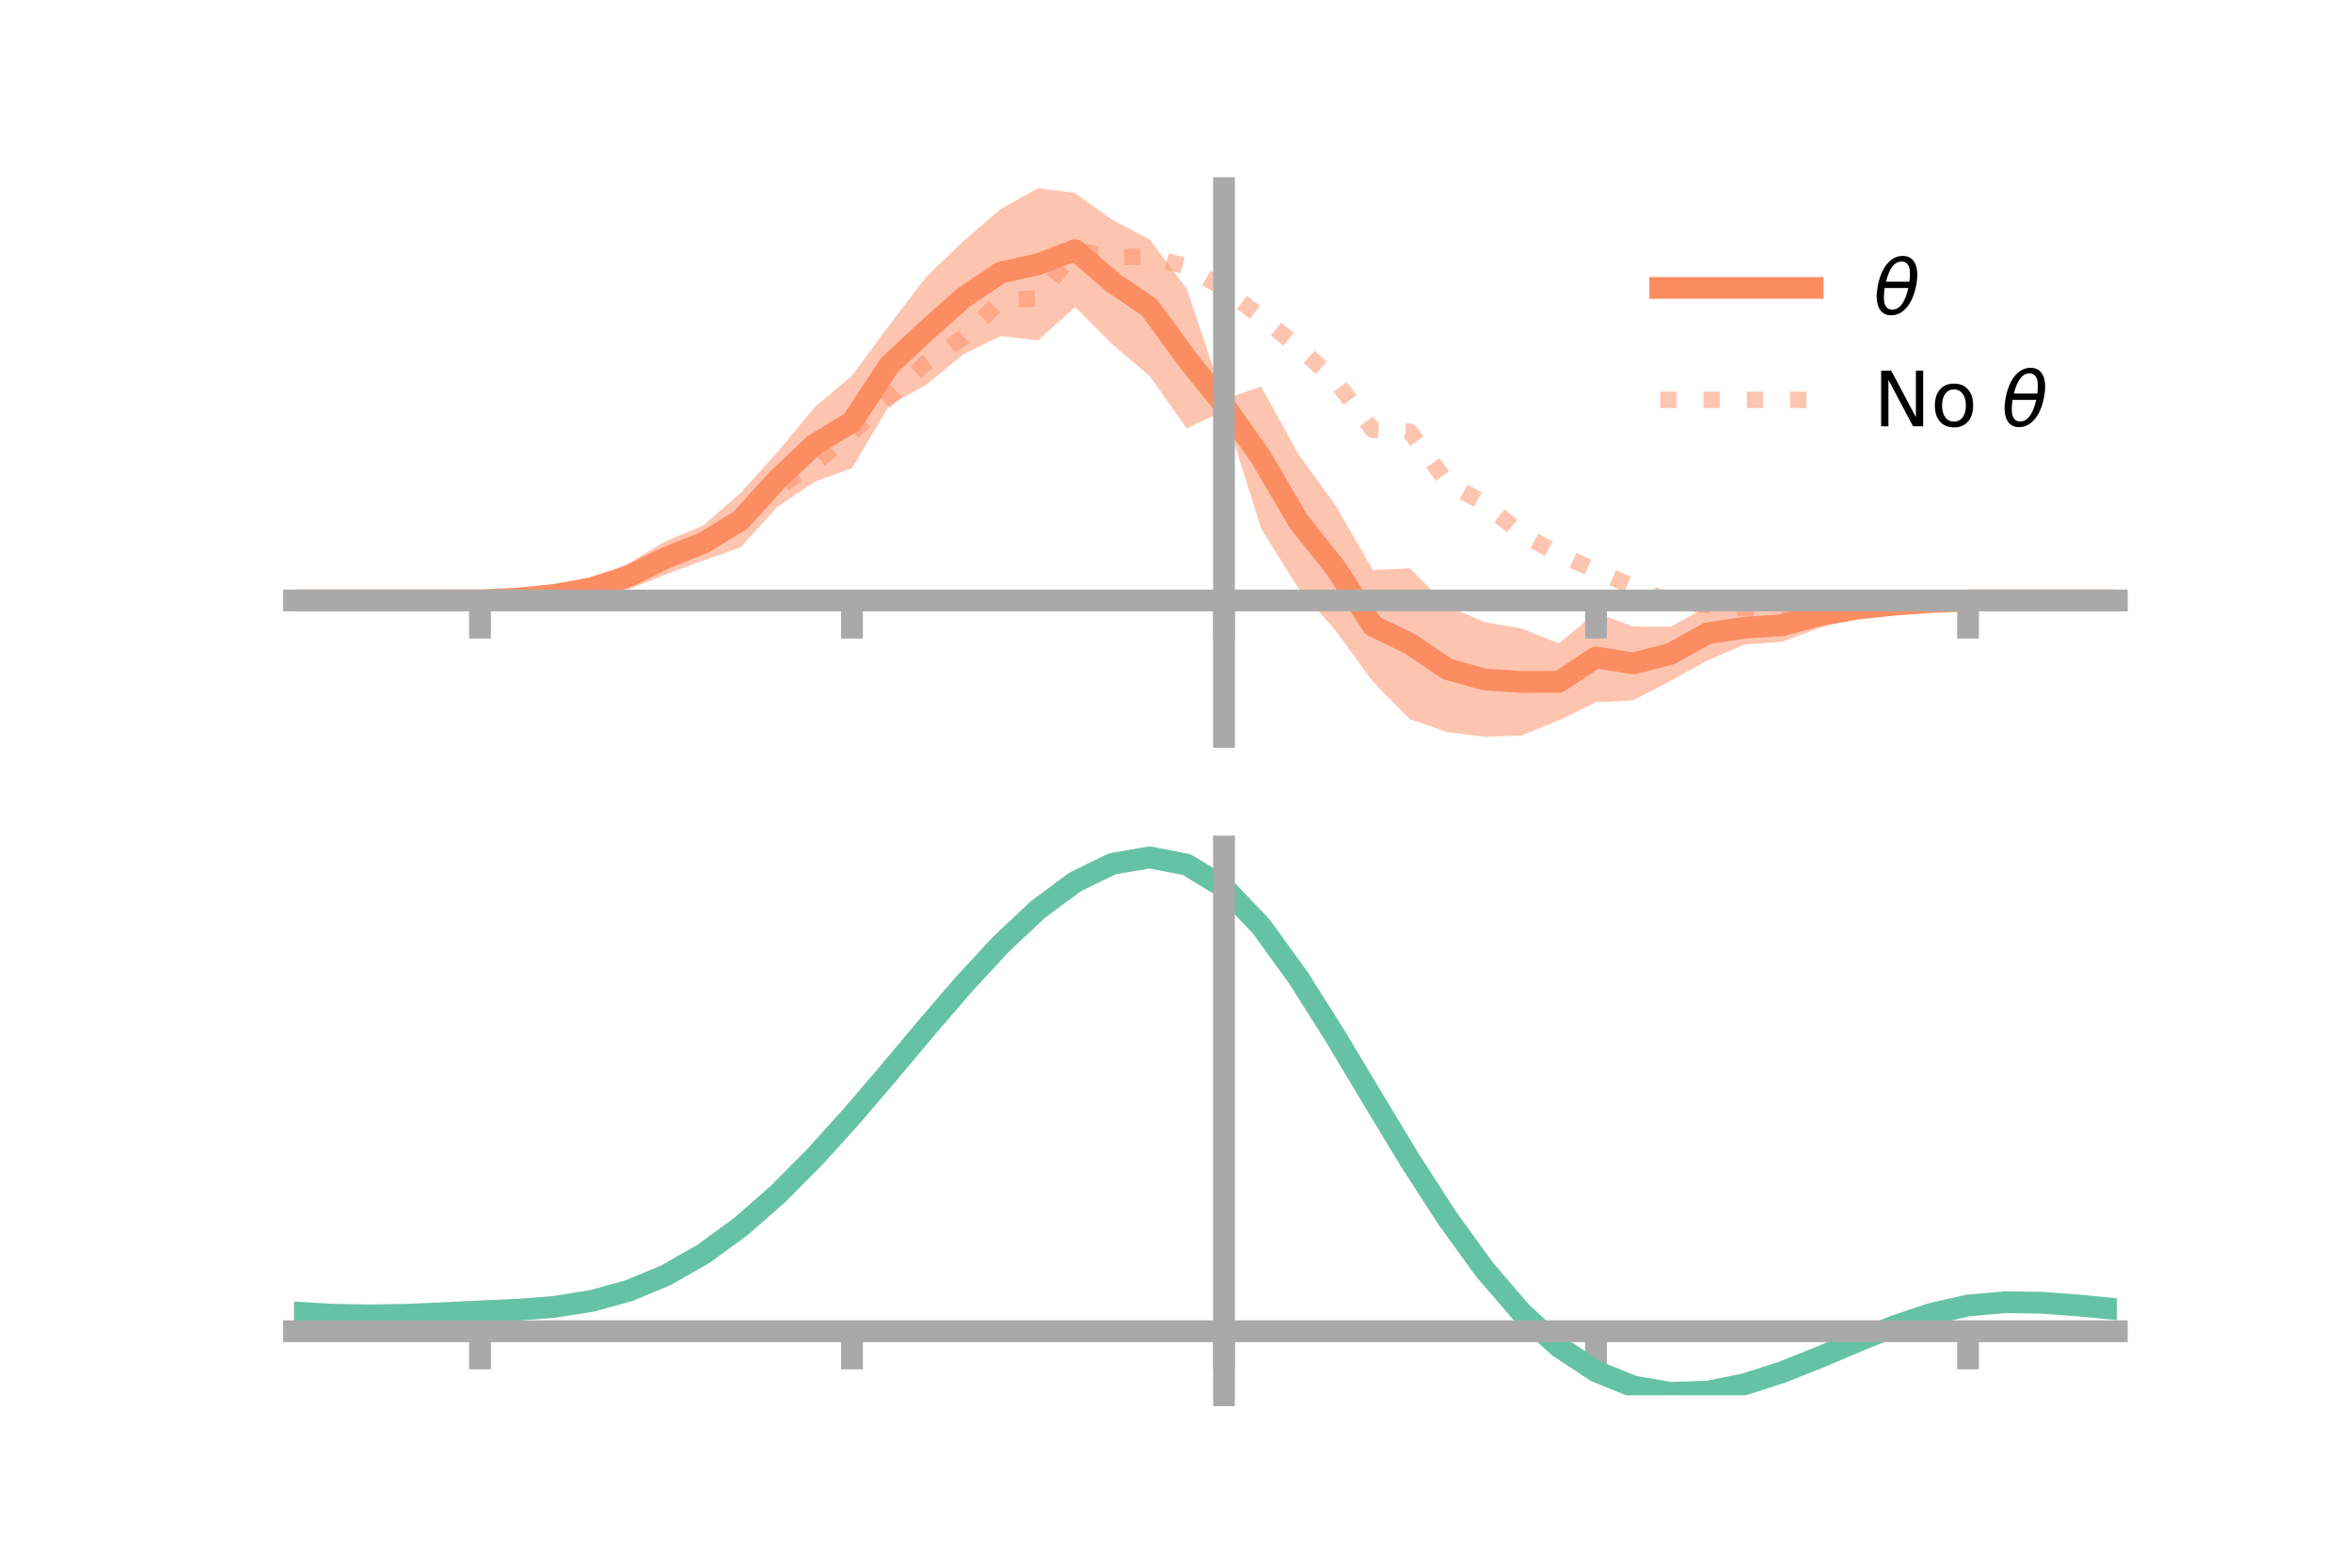 <?xml version="1.0" encoding="utf-8" standalone="no"?>
<!DOCTYPE svg PUBLIC "-//W3C//DTD SVG 1.1//EN"
  "http://www.w3.org/Graphics/SVG/1.1/DTD/svg11.dtd">
<!-- Created with matplotlib (https://matplotlib.org/) -->
<svg height="144pt" version="1.1" viewBox="0 0 216 144" width="216pt" xmlns="http://www.w3.org/2000/svg" xmlns:xlink="http://www.w3.org/1999/xlink">
 <defs>
  <style type="text/css">*{stroke-linecap:butt;stroke-linejoin:round;}</style>
 </defs>
 <g id="figure_1">
  <g id="patch_1">
   <path d="M 0 144 
L 216 144 
L 216 0 
L 0 0 
z
" style="fill:none;"/>
  </g>
  <g id="axes_1">
   <g id="patch_2">
    <path d="M 27 67.68 
L 194.4 67.68 
L 194.4 17.28 
L 27 17.28 
z
" style="fill:none;"/>
   </g>
   <g id="PolyCollection_1">
    <path clip-path="url(#p549bc7e4a9)" d="M 27 55.153 
L 27 55.153 
L 30.416 55.153 
L 33.833 55.153 
L 37.249 55.153 
L 40.665 55.153 
L 44.082 55.147 
L 47.498 54.873 
L 50.914 54.247 
L 54.331 53.341 
L 57.747 51.726 
L 61.163 49.69 
L 64.58 48.276 
L 67.996 45.294 
L 71.412 41.512 
L 74.829 37.39 
L 78.245 34.503 
L 81.661 29.877 
L 85.078 25.406 
L 88.494 22.132 
L 91.91 19.199 
L 95.327 17.28 
L 98.743 17.738 
L 102.159 20.2 
L 105.576 21.981 
L 108.992 26.538 
L 112.408 36.686 
L 115.824 35.507 
L 119.241 41.711 
L 122.657 46.422 
L 126.073 52.351 
L 129.49 52.205 
L 132.906 55.658 
L 136.322 57.141 
L 139.739 57.725 
L 143.155 59.091 
L 146.571 56.271 
L 149.988 57.547 
L 153.404 57.575 
L 156.82 55.694 
L 160.237 56.108 
L 163.653 55.918 
L 167.069 55.367 
L 170.486 55.235 
L 173.902 55.145 
L 177.318 55.184 
L 180.735 55.152 
L 184.151 55.153 
L 187.567 55.153 
L 190.984 55.153 
L 194.4 55.153 
L 194.4 55.153 
L 194.4 55.153 
L 190.984 55.153 
L 187.567 55.153 
L 184.151 55.153 
L 180.735 55.159 
L 177.318 55.414 
L 173.902 55.949 
L 170.486 56.592 
L 167.069 57.696 
L 163.653 58.95 
L 160.237 59.2 
L 156.82 60.649 
L 153.404 62.555 
L 149.988 64.326 
L 146.571 64.513 
L 143.155 66.17 
L 139.739 67.56 
L 136.322 67.68 
L 132.906 67.247 
L 129.49 66.073 
L 126.073 62.616 
L 122.657 57.917 
L 119.241 54.049 
L 115.824 48.572 
L 112.408 37.712 
L 108.992 39.354 
L 105.576 34.537 
L 102.159 31.636 
L 98.743 28.204 
L 95.327 31.261 
L 91.91 30.871 
L 88.494 32.532 
L 85.078 35.335 
L 81.661 37.249 
L 78.245 43.007 
L 74.829 44.244 
L 71.412 46.542 
L 67.996 50.285 
L 64.58 51.477 
L 61.163 52.77 
L 57.747 54.115 
L 54.331 54.707 
L 50.914 55.051 
L 47.498 55.108 
L 44.082 55.155 
L 40.665 55.153 
L 37.249 55.153 
L 33.833 55.153 
L 30.416 55.153 
L 27 55.153 
z
" style="fill:#fc8d62;fill-opacity:0.5;"/>
   </g>
   <g id="matplotlib.axis_1">
    <g id="xtick_1">
     <g id="line2d_1">
      <defs>
       <path d="M 0 0 
L 0 3.5 
" id="md6bb49e3c6" style="stroke:#a9a9a9;stroke-width:2;"/>
      </defs>
      <g>
       <use style="fill:#a9a9a9;stroke:#a9a9a9;stroke-width:2;" x="44.082" xlink:href="#md6bb49e3c6" y="55.153"/>
      </g>
     </g>
    </g>
    <g id="xtick_2">
     <g id="line2d_2">
      <g>
       <use style="fill:#a9a9a9;stroke:#a9a9a9;stroke-width:2;" x="78.245" xlink:href="#md6bb49e3c6" y="55.153"/>
      </g>
     </g>
    </g>
    <g id="xtick_3">
     <g id="line2d_3">
      <g>
       <use style="fill:#a9a9a9;stroke:#a9a9a9;stroke-width:2;" x="112.408" xlink:href="#md6bb49e3c6" y="55.153"/>
      </g>
     </g>
    </g>
    <g id="xtick_4">
     <g id="line2d_4">
      <g>
       <use style="fill:#a9a9a9;stroke:#a9a9a9;stroke-width:2;" x="146.571" xlink:href="#md6bb49e3c6" y="55.153"/>
      </g>
     </g>
    </g>
    <g id="xtick_5">
     <g id="line2d_5">
      <g>
       <use style="fill:#a9a9a9;stroke:#a9a9a9;stroke-width:2;" x="180.735" xlink:href="#md6bb49e3c6" y="55.153"/>
      </g>
     </g>
    </g>
   </g>
   <g id="matplotlib.axis_2"/>
   <g id="line2d_6">
    <path clip-path="url(#p549bc7e4a9)" d="M 27 55.153 
L 30.416 55.153 
L 33.833 55.153 
L 37.249 55.153 
L 40.665 55.153 
L 44.082 55.151 
L 47.498 54.991 
L 50.914 54.649 
L 54.331 54.024 
L 57.747 52.92 
L 61.163 51.23 
L 64.58 49.876 
L 67.996 47.789 
L 71.412 44.027 
L 74.829 40.817 
L 78.245 38.755 
L 81.661 33.563 
L 85.078 30.371 
L 88.494 27.332 
L 91.91 25.035 
L 95.327 24.271 
L 98.743 22.971 
L 102.159 25.918 
L 105.576 28.259 
L 108.992 32.946 
L 112.408 37.199 
L 115.824 42.039 
L 119.241 47.88 
L 122.657 52.169 
L 126.073 57.483 
L 129.49 59.139 
L 132.906 61.453 
L 136.322 62.41 
L 139.739 62.642 
L 143.155 62.63 
L 146.571 60.392 
L 149.988 60.937 
L 153.404 60.065 
L 156.82 58.172 
L 160.237 57.654 
L 163.653 57.434 
L 167.069 56.532 
L 170.486 55.913 
L 173.902 55.547 
L 177.318 55.299 
L 180.735 55.155 
L 184.151 55.153 
L 187.567 55.153 
L 190.984 55.153 
L 194.4 55.153 
" style="fill:none;stroke:#fc8d62;stroke-linecap:square;stroke-width:2;"/>
   </g>
   <g id="line2d_7">
    <path clip-path="url(#p549bc7e4a9)" d="M 27 55.153 
L 30.416 55.153 
L 33.833 55.153 
L 37.249 55.153 
L 40.665 55.153 
L 44.082 55.152 
L 47.498 55.117 
L 50.914 54.735 
L 54.331 53.896 
L 57.747 52.928 
L 61.163 51.711 
L 64.58 49.838 
L 67.996 47.597 
L 71.412 44.837 
L 74.829 42.523 
L 78.245 39.759 
L 81.661 36.49 
L 85.078 33.299 
L 88.494 30.975 
L 91.91 27.578 
L 95.327 27.395 
L 98.743 22.971 
L 102.159 23.629 
L 105.576 23.56 
L 108.992 24.486 
L 112.408 26.496 
L 115.824 29.137 
L 119.241 31.88 
L 122.657 34.99 
L 126.073 39.49 
L 129.49 39.655 
L 132.906 44.338 
L 136.322 46.221 
L 139.739 49.05 
L 143.155 50.903 
L 146.571 52.405 
L 149.988 53.894 
L 153.404 55.273 
L 156.82 55.599 
L 160.237 55.859 
L 163.653 55.836 
L 167.069 55.951 
L 170.486 55.783 
L 173.902 55.383 
L 177.318 55.165 
L 180.735 55.154 
L 184.151 55.153 
L 187.567 55.153 
L 190.984 55.153 
L 194.4 55.153 
" style="fill:none;stroke:#fc8d62;stroke-dasharray:1.5,2.475;stroke-dashoffset:0;stroke-opacity:0.5;stroke-width:1.5;"/>
   </g>
   <g id="patch_3">
    <path d="M 112.408 67.68 
L 112.408 17.28 
" style="fill:none;stroke:#a9a9a9;stroke-linecap:square;stroke-linejoin:miter;stroke-width:2;"/>
   </g>
   <g id="patch_4">
    <path d="M 194.4 67.68 
L 194.4 17.28 
" style="fill:none;"/>
   </g>
   <g id="patch_5">
    <path d="M 27 55.153 
L 194.4 55.153 
" style="fill:none;stroke:#a9a9a9;stroke-linecap:square;stroke-linejoin:miter;stroke-width:2;"/>
   </g>
   <g id="patch_6">
    <path d="M 27 17.28 
L 194.4 17.28 
" style="fill:none;"/>
   </g>
   <g id="legend_1">
    <g id="line2d_8">
     <path d="M 152.47 26.449 
L 166.47 26.449 
" style="fill:none;stroke:#fc8d62;stroke-linecap:square;stroke-width:2;"/>
    </g>
    <g id="line2d_9"/>
    <g id="text_1">
     <!-- $\theta$ -->
     <g transform="translate(172.07 28.899)scale(0.07 -0.07)">
      <defs>
       <path d="M 45.516 34.672 
L 14.453 34.672 
Q 12.359 20.062 14.5 13.875 
Q 17.188 6.25 24.469 6.25 
Q 31.781 6.25 37.359 13.922 
Q 42.234 20.656 45.516 34.672 
z
M 47.016 42.969 
Q 48.344 56.844 46.625 61.719 
Q 43.953 69.438 36.766 69.438 
Q 29.297 69.438 23.828 61.812 
Q 19.531 55.672 16.156 42.969 
z
M 38.188 76.766 
Q 49.906 76.766 54.594 66.406 
Q 59.281 56.109 55.719 37.844 
Q 52.203 19.625 43.453 9.281 
Q 34.766 -1.125 23.047 -1.125 
Q 11.281 -1.125 6.641 9.281 
Q 2 19.625 5.516 37.844 
Q 9.078 56.109 17.719 66.406 
Q 26.422 76.766 38.188 76.766 
z
" id="DejaVuSans-Oblique-952"/>
      </defs>
      <use transform="translate(0 0.234)" xlink:href="#DejaVuSans-Oblique-952"/>
     </g>
    </g>
    <g id="line2d_10">
     <path d="M 152.47 36.724 
L 166.47 36.724 
" style="fill:none;stroke:#fc8d62;stroke-dasharray:1.5,2.475;stroke-dashoffset:0;stroke-opacity:0.5;stroke-width:1.5;"/>
    </g>
    <g id="line2d_11"/>
    <g id="text_2">
     <!-- No $\theta$ -->
     <g transform="translate(172.07 39.174)scale(0.07 -0.07)">
      <defs>
       <path d="M 9.812 72.906 
L 23.094 72.906 
L 55.422 11.922 
L 55.422 72.906 
L 64.984 72.906 
L 64.984 0 
L 51.703 0 
L 19.391 60.984 
L 19.391 0 
L 9.812 0 
z
" id="DejaVuSans-78"/>
       <path d="M 30.609 48.391 
Q 23.391 48.391 19.188 42.75 
Q 14.984 37.109 14.984 27.297 
Q 14.984 17.484 19.156 11.844 
Q 23.344 6.203 30.609 6.203 
Q 37.797 6.203 41.984 11.859 
Q 46.188 17.531 46.188 27.297 
Q 46.188 37.016 41.984 42.703 
Q 37.797 48.391 30.609 48.391 
z
M 30.609 56 
Q 42.328 56 49.016 48.375 
Q 55.719 40.766 55.719 27.297 
Q 55.719 13.875 49.016 6.219 
Q 42.328 -1.422 30.609 -1.422 
Q 18.844 -1.422 12.172 6.219 
Q 5.516 13.875 5.516 27.297 
Q 5.516 40.766 12.172 48.375 
Q 18.844 56 30.609 56 
z
" id="DejaVuSans-111"/>
       <path id="DejaVuSans-32"/>
      </defs>
      <use transform="translate(0 0.234)" xlink:href="#DejaVuSans-78"/>
      <use transform="translate(74.805 0.234)" xlink:href="#DejaVuSans-111"/>
      <use transform="translate(135.986 0.234)" xlink:href="#DejaVuSans-32"/>
      <use transform="translate(167.773 0.234)" xlink:href="#DejaVuSans-Oblique-952"/>
     </g>
    </g>
   </g>
  </g>
  <g id="axes_2">
   <g id="patch_7">
    <path d="M 27 128.16 
L 194.4 128.16 
L 194.4 77.76 
L 27 77.76 
z
" style="fill:none;"/>
   </g>
   <g id="PolyCollection_2">
    <path clip-path="url(#p949e32cc58)" d="M 27 120.595 
L 27 120.514 
L 30.416 120.727 
L 33.833 120.8 
L 37.249 120.737 
L 40.665 120.582 
L 44.082 120.405 
L 47.498 120.25 
L 50.914 119.979 
L 54.331 119.43 
L 57.747 118.478 
L 61.163 117.033 
L 64.58 115.042 
L 67.996 112.496 
L 71.412 109.429 
L 74.829 105.906 
L 78.245 102.029 
L 81.661 97.928 
L 85.078 93.756 
L 88.494 89.689 
L 91.91 85.915 
L 95.327 82.634 
L 98.743 80.048 
L 102.159 78.359 
L 105.576 77.76 
L 108.992 78.439 
L 112.408 80.561 
L 115.824 84.207 
L 119.241 88.998 
L 122.657 94.497 
L 126.073 100.298 
L 129.49 106.042 
L 132.906 111.431 
L 136.322 116.231 
L 139.739 120.271 
L 143.155 123.451 
L 146.571 125.729 
L 149.988 127.129 
L 153.404 127.721 
L 156.82 127.615 
L 160.237 126.946 
L 163.653 125.863 
L 167.069 124.528 
L 170.486 123.101 
L 173.902 121.742 
L 177.318 120.603 
L 180.735 119.833 
L 184.151 119.532 
L 187.567 119.591 
L 190.984 119.858 
L 194.4 120.201 
L 194.4 120.309 
L 194.4 120.309 
L 190.984 119.991 
L 187.567 119.743 
L 184.151 119.695 
L 180.735 120.001 
L 177.318 120.783 
L 173.902 121.954 
L 170.486 123.362 
L 167.069 124.843 
L 163.653 126.229 
L 160.237 127.35 
L 156.82 128.043 
L 153.404 128.16 
L 149.988 127.575 
L 146.571 126.196 
L 143.155 123.968 
L 139.739 120.881 
L 136.322 116.973 
L 132.906 112.337 
L 129.49 107.129 
L 126.073 101.574 
L 122.657 95.959 
L 119.241 90.63 
L 115.824 85.985 
L 112.408 82.452 
L 108.992 80.401 
L 105.576 79.749 
L 102.159 80.33 
L 98.743 81.958 
L 95.327 84.442 
L 91.91 87.585 
L 88.494 91.193 
L 85.078 95.074 
L 81.661 99.049 
L 78.245 102.951 
L 74.829 106.637 
L 71.412 109.985 
L 67.996 112.904 
L 64.58 115.332 
L 61.163 117.242 
L 57.747 118.641 
L 54.331 119.569 
L 50.914 120.105 
L 47.498 120.367 
L 44.082 120.51 
L 40.665 120.671 
L 37.249 120.807 
L 33.833 120.856 
L 30.416 120.787 
L 27 120.595 
z
" style="fill:#66c2a5;fill-opacity:0.5;"/>
   </g>
   <g id="matplotlib.axis_3">
    <g id="xtick_6">
     <g id="line2d_12">
      <g>
       <use style="fill:#a9a9a9;stroke:#a9a9a9;stroke-width:2;" x="44.082" xlink:href="#md6bb49e3c6" y="122.284"/>
      </g>
     </g>
    </g>
    <g id="xtick_7">
     <g id="line2d_13">
      <g>
       <use style="fill:#a9a9a9;stroke:#a9a9a9;stroke-width:2;" x="78.245" xlink:href="#md6bb49e3c6" y="122.284"/>
      </g>
     </g>
    </g>
    <g id="xtick_8">
     <g id="line2d_14">
      <g>
       <use style="fill:#a9a9a9;stroke:#a9a9a9;stroke-width:2;" x="112.408" xlink:href="#md6bb49e3c6" y="122.284"/>
      </g>
     </g>
    </g>
    <g id="xtick_9">
     <g id="line2d_15">
      <g>
       <use style="fill:#a9a9a9;stroke:#a9a9a9;stroke-width:2;" x="146.571" xlink:href="#md6bb49e3c6" y="122.284"/>
      </g>
     </g>
    </g>
    <g id="xtick_10">
     <g id="line2d_16">
      <g>
       <use style="fill:#a9a9a9;stroke:#a9a9a9;stroke-width:2;" x="180.735" xlink:href="#md6bb49e3c6" y="122.284"/>
      </g>
     </g>
    </g>
   </g>
   <g id="matplotlib.axis_4"/>
   <g id="line2d_17">
    <path clip-path="url(#p949e32cc58)" d="M 27 120.555 
L 30.416 120.757 
L 33.833 120.828 
L 37.249 120.772 
L 40.665 120.626 
L 44.082 120.458 
L 47.498 120.309 
L 50.914 120.042 
L 54.331 119.5 
L 57.747 118.56 
L 61.163 117.137 
L 64.58 115.187 
L 67.996 112.7 
L 71.412 109.707 
L 74.829 106.271 
L 78.245 102.49 
L 81.661 98.488 
L 85.078 94.415 
L 88.494 90.441 
L 91.91 86.75 
L 95.327 83.538 
L 98.743 81.003 
L 102.159 79.344 
L 105.576 78.755 
L 108.992 79.42 
L 112.408 81.507 
L 115.824 85.096 
L 119.241 89.814 
L 122.657 95.228 
L 126.073 100.936 
L 129.49 106.586 
L 132.906 111.884 
L 136.322 116.602 
L 139.739 120.576 
L 143.155 123.709 
L 146.571 125.962 
L 149.988 127.352 
L 153.404 127.941 
L 156.82 127.829 
L 160.237 127.148 
L 163.653 126.046 
L 167.069 124.686 
L 170.486 123.231 
L 173.902 121.848 
L 177.318 120.693 
L 180.735 119.917 
L 184.151 119.613 
L 187.567 119.667 
L 190.984 119.925 
L 194.4 120.255 
" style="fill:none;stroke:#66c2a5;stroke-linecap:square;stroke-width:2;"/>
   </g>
   <g id="patch_8">
    <path d="M 112.408 128.16 
L 112.408 77.76 
" style="fill:none;stroke:#a9a9a9;stroke-linecap:square;stroke-linejoin:miter;stroke-width:2;"/>
   </g>
   <g id="patch_9">
    <path d="M 194.4 128.16 
L 194.4 77.76 
" style="fill:none;"/>
   </g>
   <g id="patch_10">
    <path d="M 27 122.284 
L 194.4 122.284 
" style="fill:none;stroke:#a9a9a9;stroke-linecap:square;stroke-linejoin:miter;stroke-width:2;"/>
   </g>
   <g id="patch_11">
    <path d="M 27 77.76 
L 194.4 77.76 
" style="fill:none;"/>
   </g>
  </g>
 </g>
 <defs>
  <clipPath id="p549bc7e4a9">
   <rect height="50.4" width="167.4" x="27" y="17.28"/>
  </clipPath>
  <clipPath id="p949e32cc58">
   <rect height="50.4" width="167.4" x="27" y="77.76"/>
  </clipPath>
 </defs>
</svg>
